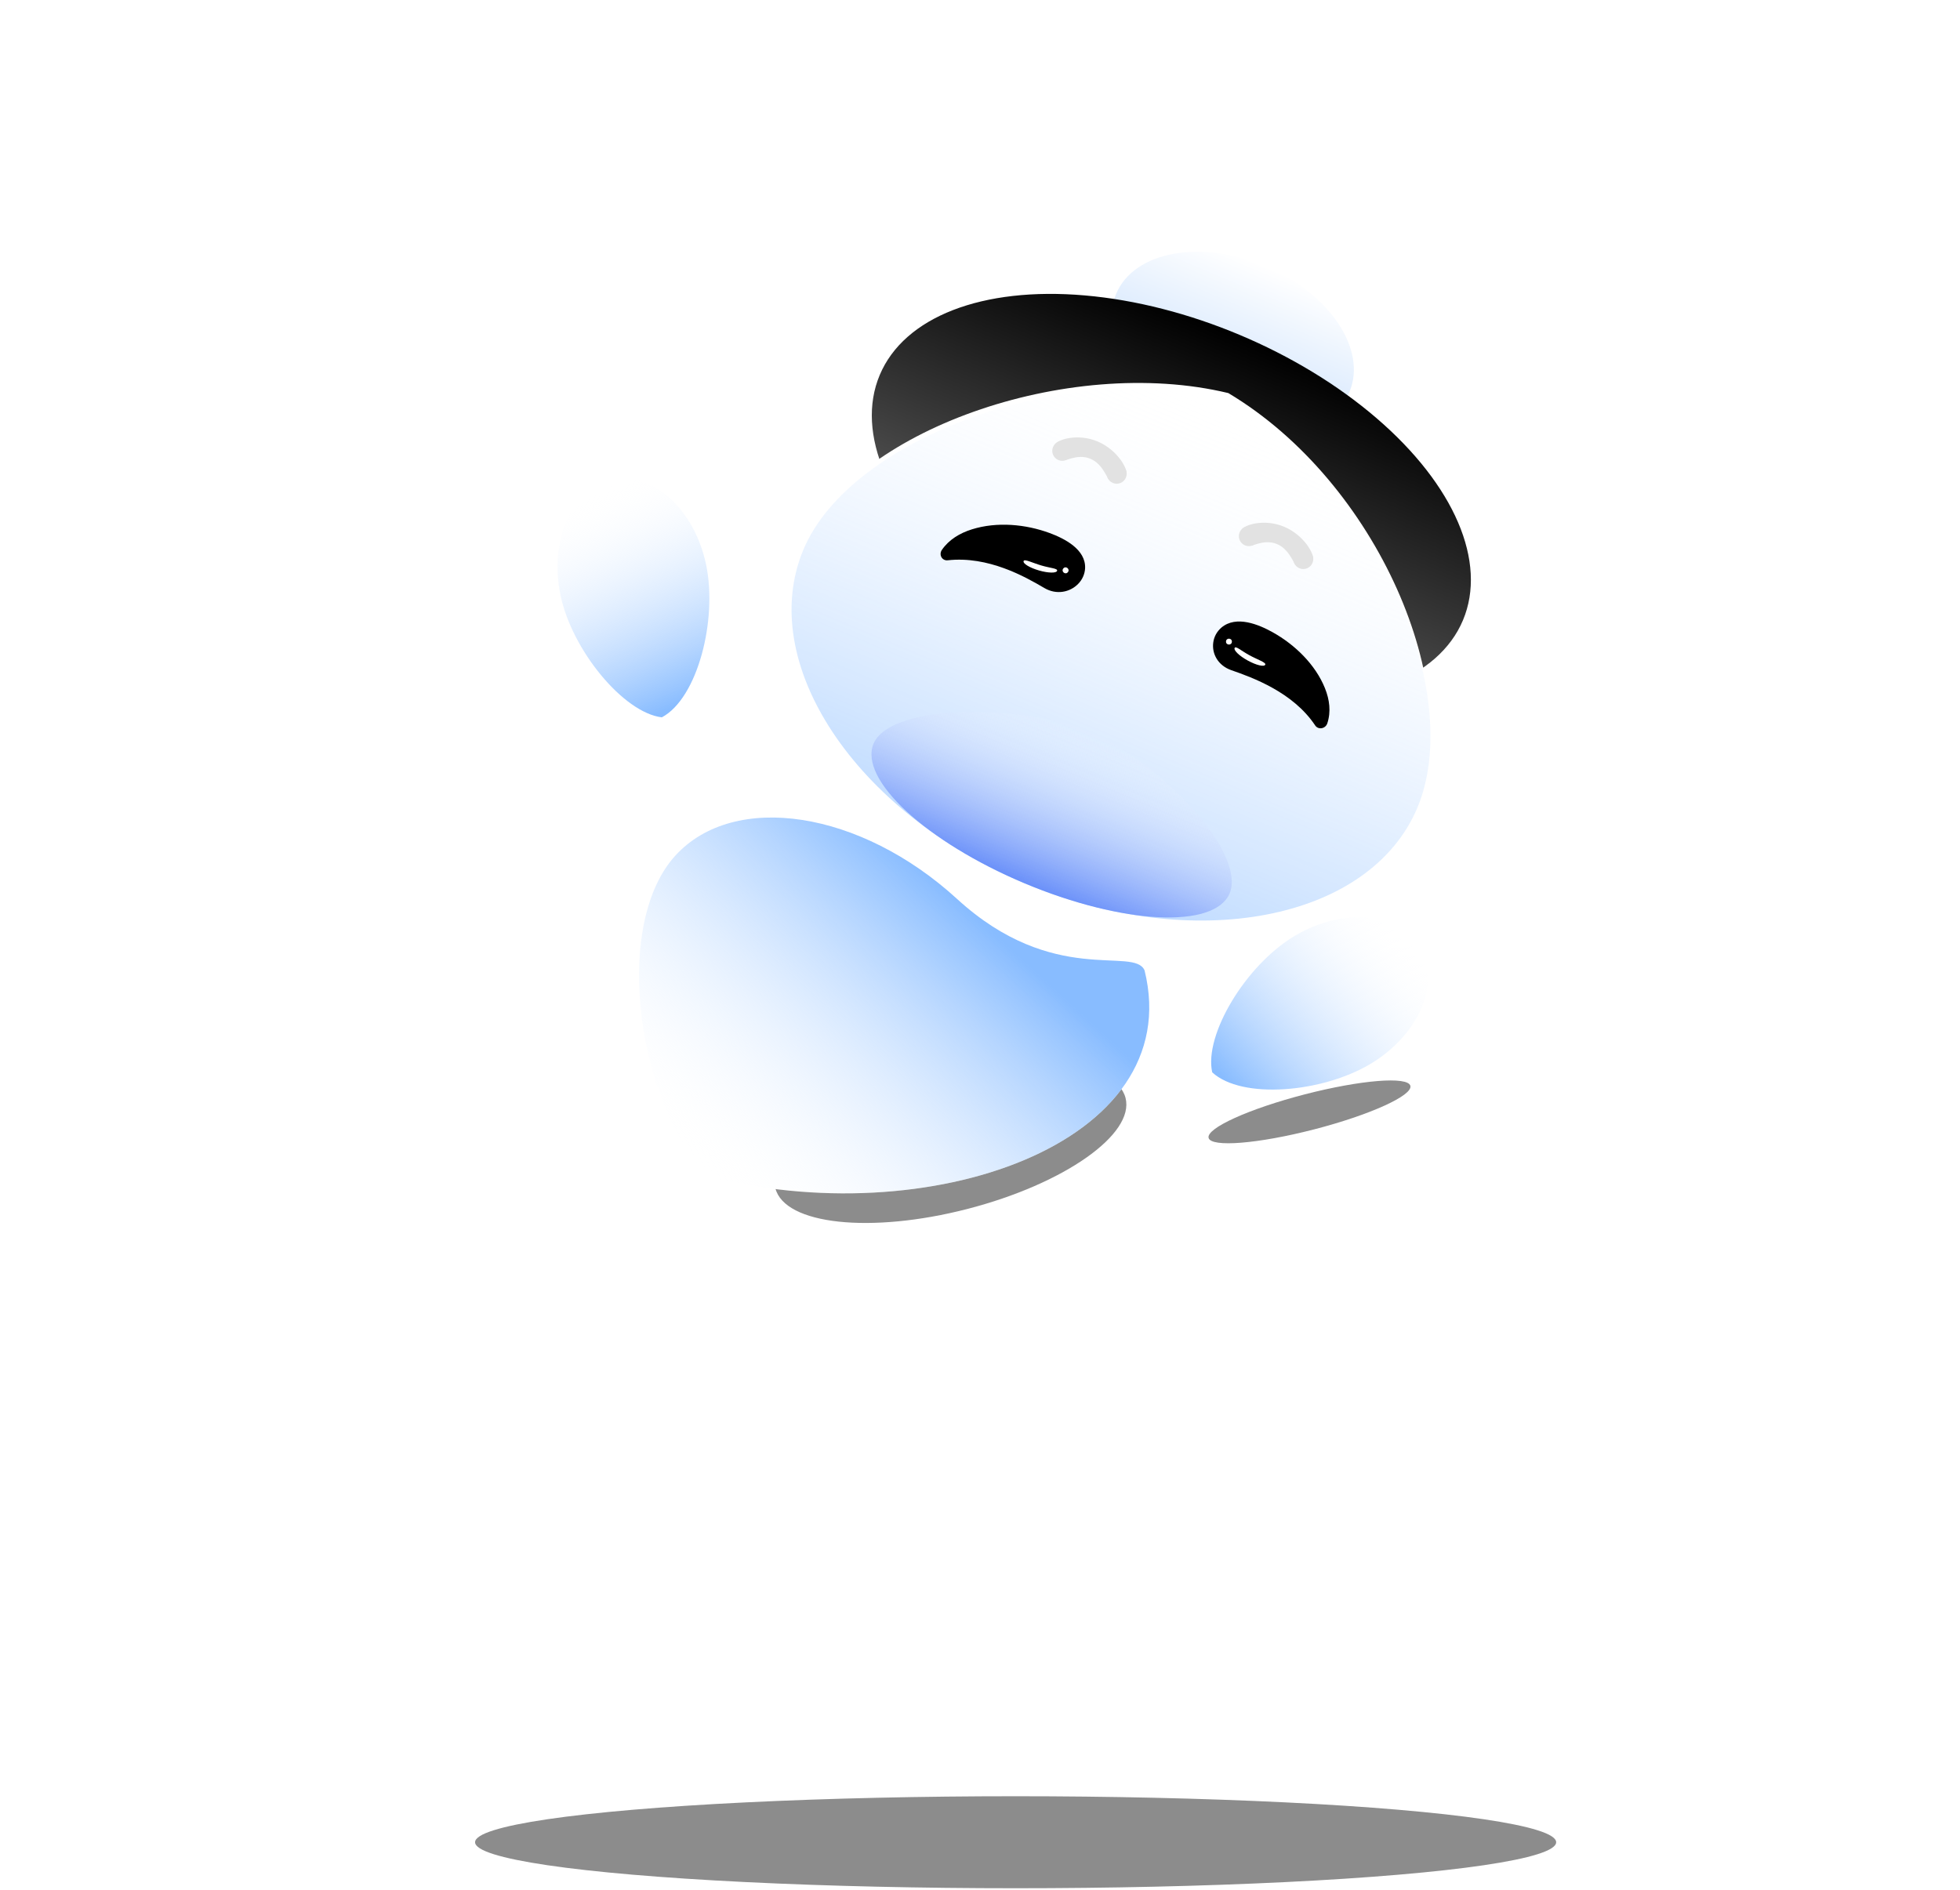 <svg width="755" height="728" viewBox="0 0 755 728" fill="none" xmlns="http://www.w3.org/2000/svg">
<g filter="url(#filter0_d_2073_523)">
<path d="M603.684 349.224C607.207 357.392 605.828 366.854 600.027 373.559L401.396 604.572C396.76 609.955 389.881 612.917 382.76 612.572C375.639 612.226 369.083 608.65 364.948 602.831L310.519 526.499L240.065 545.78C230.883 548.329 221.059 544.933 215.342 537.274C209.625 529.615 209.268 519.242 214.324 511.134L246.341 459.783C247.873 457.326 250.25 455.567 253.057 454.758L426.012 406.663C431.988 405.014 435.58 398.979 434.192 392.996C432.805 387.013 427 383.052 420.947 384.141L226.806 417.236L189.496 356.269C185.015 348.954 184.898 339.839 189.233 332.476C193.568 325.113 201.589 320.731 210.114 321.013L583.336 335.343C592.245 335.694 600.123 341.118 603.684 349.224Z" fill="white"/>
</g>
<ellipse cx="40.146" cy="6.982" rx="40.146" ry="6.982" transform="matrix(-0.968 0.25 0.25 0.968 541.535 411.549)" fill="black" fill-opacity="0.45"/>
<ellipse cx="474.888" cy="132.071" rx="48.744" ry="32.068" transform="rotate(22.808 474.888 132.071)" fill="url(#paint0_linear_2073_523)"/>
<ellipse cx="451.209" cy="191.703" rx="121.859" ry="67.985" transform="rotate(22.808 451.209 191.703)" fill="url(#paint1_linear_2073_523)"/>
<g filter="url(#filter1_d_2073_523)">
<g filter="url(#filter2_d_2073_523)">
<path d="M545.983 307.152C527.676 350.688 459.895 363.719 394.591 336.257C329.287 308.796 291.189 251.241 309.496 207.705C327.804 164.169 411.237 134.527 473.154 149.432C530.994 183.96 564.291 263.615 545.983 307.152Z" fill="white"/>
</g>
<path d="M545.983 307.152C527.676 350.688 459.895 363.719 394.591 336.257C329.287 308.796 291.189 251.241 309.496 207.705C327.804 164.169 411.237 134.527 473.154 149.432C530.994 183.96 564.291 263.615 545.983 307.152Z" fill="url(#paint2_linear_2073_523)"/>
<path d="M473.666 340.156C467.873 353.933 432.471 352.19 394.595 336.262C356.718 320.335 330.71 296.254 336.503 282.477C342.297 268.699 384.593 266.002 419.456 277.14C453.965 294.881 479.46 326.379 473.666 340.156Z" fill="url(#paint3_linear_2073_523)"/>
</g>
<ellipse cx="409.179" cy="173.693" rx="3.845" ry="3.845" transform="rotate(22.808 409.179 173.693)" fill="#E2E2E2"/>
<ellipse cx="414.603" cy="172.307" rx="3.076" ry="2.614" transform="rotate(22.808 414.603 172.307)" fill="#E2E2E2"/>
<ellipse cx="426.962" cy="177.823" rx="3.076" ry="2.614" transform="rotate(22.808 426.962 177.823)" fill="#E2E2E2"/>
<path d="M433.842 182.892C433.019 184.849 429.419 176.027 421.668 172.767C413.917 169.508 405.518 173.284 406.341 171.327C407.164 169.37 415.049 166.815 422.8 170.074C430.551 173.333 434.665 180.935 433.842 182.892Z" fill="#E2E2E2"/>
<path d="M427.471 184.54C426.866 185.979 425.416 179.005 420.063 176.754C414.709 174.502 409.548 178.363 410.154 176.924C410.759 175.485 416.974 169.115 422.328 171.367C427.682 173.618 428.076 183.101 427.471 184.54Z" fill="#E2E2E2"/>
<ellipse cx="430.163" cy="182.517" rx="3.845" ry="3.845" transform="rotate(22.808 430.163 182.517)" fill="#E2E2E2"/>
<ellipse cx="481.061" cy="206.558" rx="3.845" ry="3.845" transform="rotate(22.808 481.061 206.558)" fill="#E2E2E2"/>
<ellipse cx="486.486" cy="205.172" rx="3.076" ry="2.614" transform="rotate(22.808 486.486 205.172)" fill="#E2E2E2"/>
<ellipse cx="498.845" cy="210.688" rx="3.076" ry="2.614" transform="rotate(22.808 498.845 210.688)" fill="#E2E2E2"/>
<path d="M505.725 215.757C504.902 217.714 501.301 208.892 493.551 205.633C485.8 202.373 477.4 206.15 478.224 204.192C479.047 202.235 486.932 199.68 494.683 202.939C502.434 206.199 506.548 213.8 505.725 215.757Z" fill="#E2E2E2"/>
<path d="M499.354 217.405C498.749 218.844 497.299 211.87 491.945 209.619C486.592 207.367 481.431 211.228 482.036 209.789C482.641 208.351 488.857 201.981 494.211 204.232C499.564 206.483 499.959 215.966 499.354 217.405Z" fill="#E2E2E2"/>
<ellipse cx="502.03" cy="215.382" rx="3.845" ry="3.845" transform="rotate(22.808 502.03 215.382)" fill="#E2E2E2"/>
<g filter="url(#filter3_d_2073_523)">
<path d="M374.356 201.937C369.723 203.388 365.514 205.904 362.804 209.868C362.522 210.281 362.357 210.76 362.328 211.251C362.299 211.742 362.408 212.224 362.642 212.641C362.876 213.058 363.225 213.393 363.649 213.608C364.073 213.823 364.554 213.908 365.037 213.855C380.684 212.109 394.852 220.173 402.301 224.54C406.977 227.28 412.157 226.153 415.273 222.978C416.887 221.364 417.857 219.211 417.981 216.969C418.345 209.63 409.966 205.438 404.324 203.353C395.152 199.966 384.08 198.888 374.357 201.935L374.356 201.937Z" fill="black"/>
</g>
<path d="M407.196 219.914C406.887 220.865 403.747 220.795 400.183 219.759C396.619 218.722 393.98 217.111 394.288 216.16C394.597 215.209 397.661 216.842 401.225 217.878C404.789 218.915 407.505 218.963 407.196 219.914Z" fill="white"/>
<ellipse cx="410.469" cy="219.718" rx="1.133" ry="1.133" transform="rotate(40.802 410.469 219.718)" fill="white"/>
<g filter="url(#filter4_d_2073_523)">
<path d="M510.379 263.14C512.142 267.507 512.769 272.215 511.272 276.697C511.116 277.164 510.832 277.584 510.452 277.909C510.072 278.234 509.612 278.451 509.125 278.534C508.638 278.617 508.145 278.563 507.701 278.378C507.258 278.193 506.883 277.886 506.621 277.49C498.113 264.692 482.584 259.068 474.316 256.189C469.127 254.382 466.757 249.805 467.356 245.508C467.643 243.3 468.774 241.243 470.515 239.762C476.238 234.951 484.954 238.634 490.224 241.57C498.789 246.345 506.687 253.971 510.381 263.138L510.379 263.14Z" fill="black"/>
</g>
<path d="M475.584 249.635C475.13 250.527 477.402 252.696 480.657 254.48C483.912 256.264 486.918 256.988 487.371 256.097C487.825 255.205 484.503 254.197 481.248 252.413C477.993 250.629 476.037 248.744 475.584 249.635Z" fill="white"/>
<ellipse cx="1.133" cy="1.133" rx="1.133" ry="1.133" transform="matrix(-0.997 -0.072 -0.072 0.997 474.609 246.135)" fill="white"/>
<g filter="url(#filter5_d_2073_523)">
<path d="M272.004 213.612C267.575 192.277 251.425 177.588 235.932 180.804C220.439 184.021 211.471 203.924 215.9 225.259C220.329 246.594 240.231 270.578 254.939 272.36C268.644 265.082 276.433 234.947 272.004 213.612Z" fill="white"/>
<path d="M272.004 213.612C267.575 192.277 251.425 177.588 235.932 180.804C220.439 184.021 211.471 203.924 215.9 225.259C220.329 246.594 240.231 270.578 254.939 272.36C268.644 265.082 276.433 234.947 272.004 213.612Z" fill="url(#paint4_linear_2073_523)"/>
</g>
<g filter="url(#filter6_d_2073_523)">
<path d="M528.033 405.792C546.704 394.558 555.227 374.459 547.069 360.901C538.911 347.344 517.162 345.46 498.491 356.694C479.82 367.929 463.766 394.641 466.947 409.111C478.347 419.639 509.362 417.026 528.033 405.792Z" fill="white"/>
<path d="M528.033 405.792C546.704 394.558 555.227 374.459 547.069 360.901C538.911 347.344 517.162 345.46 498.491 356.694C479.82 367.929 463.766 394.641 466.947 409.111C478.347 419.639 509.362 417.026 528.033 405.792Z" fill="url(#paint5_linear_2073_523)"/>
</g>
<ellipse cx="69.668" cy="26.199" rx="69.668" ry="26.199" transform="matrix(-0.968 0.25 0.25 0.968 427.008 397.604)" fill="black" fill-opacity="0.45"/>
<g filter="url(#filter7_d_2073_523)">
<path d="M440.895 369.853C436.845 360.386 405.894 376.379 368.675 342.325C331.457 308.27 282.881 300.777 260.177 325.589C237.474 350.401 243.161 413.195 271.249 448.801C357.264 471.542 457.405 436.676 440.895 369.853Z" fill="white"/>
<path d="M440.895 369.853C436.845 360.386 405.894 376.379 368.675 342.325C331.457 308.27 282.881 300.777 260.177 325.589C237.474 350.401 243.161 413.195 271.249 448.801C357.264 471.542 457.405 436.676 440.895 369.853Z" fill="url(#paint6_linear_2073_523)"/>
</g>
<g filter="url(#filter8_d_2073_523)">
<line x1="54.809" y1="533.464" x2="190.418" y2="493.604" stroke="white" stroke-width="3" stroke-linecap="round"/>
</g>
<g filter="url(#filter9_d_2073_523)">
<line x1="1.5" y1="-1.5" x2="122.941" y2="-1.5" transform="matrix(0.961 -0.278 0.117 0.993 5 589.166)" stroke="white" stroke-width="3" stroke-linecap="round"/>
</g>
<path d="M633.004 192.357C633.142 191.536 633.669 191.109 634.585 191.078L635.439 191.063C635.534 191.053 635.613 191.053 635.677 191.063C635.754 191.076 635.825 191.088 635.889 191.099C636.672 191.23 637.059 191.758 637.049 192.68C637.027 193.125 636.999 193.688 636.964 194.369C636.929 195.05 636.902 195.798 636.884 196.613C636.879 197.431 636.88 198.289 636.888 199.188C636.908 200.09 636.95 200.981 637.013 201.863C637.078 202.732 637.176 203.567 637.305 204.368C637.435 205.169 637.612 205.885 637.836 206.517C638.06 207.149 638.329 207.669 638.643 208.078C638.972 208.477 639.361 208.714 639.811 208.789C640.132 208.843 640.469 208.801 640.822 208.662C641.189 208.526 641.558 208.33 641.931 208.076C642.306 207.809 642.674 207.501 643.037 207.152C643.399 206.804 643.736 206.445 644.049 206.075C644.362 205.705 644.646 205.35 644.901 205.01C645.172 204.659 645.388 204.352 645.551 204.089C645.669 203.858 645.745 203.64 645.78 203.434C645.797 203.332 645.808 203.228 645.812 203.123C645.817 203.018 645.816 202.906 645.81 202.786C645.699 201.949 645.647 201.121 645.652 200.303C645.657 199.486 645.737 198.615 645.893 197.69C645.983 197.151 646.118 196.625 646.296 196.114C646.474 195.603 646.709 195.147 647.001 194.747C647.155 194.535 647.362 194.365 647.621 194.237C647.88 194.109 648.153 194.016 648.44 193.959C648.74 193.904 649.041 193.881 649.343 193.892C649.659 193.893 649.946 193.915 650.203 193.958C650.486 194.005 650.733 194.106 650.944 194.26C651.158 194.402 651.334 194.616 651.47 194.903C651.748 195.452 651.904 196.052 651.94 196.705C651.989 197.36 651.959 198.009 651.851 198.651C651.735 199.344 651.551 200.046 651.299 200.757C651.05 201.454 650.775 202.147 650.475 202.836C650.355 203.001 650.277 203.192 650.24 203.411C650.223 203.513 650.217 203.625 650.223 203.745C650.243 203.867 650.266 204.003 650.294 204.153C650.423 204.795 650.59 205.457 650.792 206.137C651.01 206.808 651.282 207.428 651.609 207.998C651.936 208.567 652.329 209.056 652.789 209.463C653.248 209.87 653.806 210.129 654.46 210.239C655.038 210.336 655.599 210.179 656.144 209.769C656.688 209.359 657.177 208.807 657.61 208.114C658.056 207.423 658.436 206.655 658.749 205.81C659.065 204.952 659.29 204.125 659.423 203.329C659.566 202.481 659.674 201.641 659.747 200.808C659.821 199.976 659.865 199.204 659.879 198.493C659.864 198.425 659.862 198.359 659.872 198.294C659.883 198.23 659.894 198.166 659.905 198.102C660.028 197.37 660.503 196.935 661.332 196.797L662.247 196.653C662.504 196.617 662.735 196.616 662.941 196.651C663.621 196.765 663.961 197.258 663.96 198.129C663.968 198.949 663.943 199.763 663.886 200.573C663.843 201.384 663.754 202.187 663.62 202.984C663.336 204.679 662.869 206.238 662.221 207.66C661.573 209.083 660.796 210.293 659.889 211.289C658.997 212.275 658.01 213.007 656.926 213.485C655.842 213.963 654.716 214.104 653.547 213.908C652.405 213.716 651.312 213.183 650.271 212.308C649.232 211.421 648.369 210.147 647.684 208.487C647.561 208.123 647.383 207.922 647.152 207.883C646.934 207.846 646.707 207.98 646.471 208.284C645.888 209.004 645.269 209.66 644.616 210.25C643.964 210.827 643.296 211.309 642.61 211.695C641.925 212.082 641.232 212.355 640.532 212.515C639.832 212.675 639.148 212.698 638.48 212.586C637.401 212.405 636.501 211.95 635.778 211.222C635.066 210.508 634.49 209.613 634.051 208.535C633.624 207.46 633.311 206.259 633.111 204.931C632.914 203.591 632.788 202.217 632.734 200.808C632.695 199.389 632.701 197.977 632.752 196.573C632.816 195.171 632.883 193.862 632.956 192.646L633.004 192.357ZM669.842 209.098C669.553 210.819 669.593 212.192 669.962 213.218C670.332 214.244 671.017 214.841 672.019 215.009C672.648 215.115 673.257 215.025 673.846 214.741C674.448 214.46 674.997 214.017 675.495 213.414C675.992 212.811 676.42 212.071 676.778 211.194C677.152 210.306 677.429 209.322 677.61 208.244C677.72 207.589 677.79 207.02 677.818 206.536C677.849 206.039 677.863 205.599 677.861 205.216C677.875 204.822 677.88 204.473 677.879 204.169C677.877 203.865 677.899 203.579 677.944 203.309C678.013 202.898 678.236 202.632 678.613 202.51C678.992 202.376 679.56 202.372 680.318 202.499C681.281 202.661 681.989 203.005 682.442 203.53C682.908 204.057 683.071 204.738 682.931 205.572C682.549 207.845 681.982 209.849 681.228 211.584C680.488 213.322 679.593 214.756 678.545 215.887C677.512 217.007 676.348 217.809 675.052 218.291C673.756 218.773 672.377 218.891 670.913 218.646C669.873 218.471 668.946 218.091 668.134 217.506C667.331 216.935 666.674 216.211 666.161 215.333C665.664 214.444 665.325 213.436 665.144 212.31C664.966 211.171 664.984 209.959 665.2 208.675C665.282 208.187 665.382 207.669 665.5 207.122C665.619 206.574 665.756 205.989 665.913 205.369C666.072 204.735 666.253 204.053 666.455 203.321C666.67 202.591 666.902 201.798 667.152 200.942C667.253 200.577 667.476 200.31 667.82 200.144C668.18 199.967 668.604 199.919 669.092 200.001C669.529 200.074 669.932 200.188 670.302 200.343C670.672 200.497 670.979 200.674 671.223 200.874C671.48 201.075 671.668 201.291 671.787 201.523C671.92 201.756 671.967 201.989 671.928 202.22C671.889 202.451 671.776 202.808 671.589 203.292C671.418 203.765 671.22 204.312 670.997 204.935C670.788 205.547 670.57 206.217 670.342 206.944C670.13 207.661 669.963 208.379 669.842 209.098ZM689.37 199.187C688.998 199.124 688.653 199.014 688.336 198.855C688.035 198.686 687.778 198.484 687.567 198.25C687.37 198.006 687.224 197.737 687.128 197.444C687.032 197.151 687.011 196.843 687.065 196.522C687.155 195.983 687.44 195.582 687.92 195.319C688.413 195.059 689.019 194.989 689.738 195.11C690.072 195.166 690.382 195.284 690.668 195.464C690.957 195.631 691.2 195.837 691.397 196.081C691.606 196.328 691.758 196.604 691.852 196.91C691.948 197.204 691.971 197.498 691.921 197.793C691.828 198.345 691.55 198.748 691.085 199C690.635 199.241 690.063 199.303 689.37 199.187ZM685.745 204.619C685.82 204.169 686.074 203.836 686.507 203.618C686.955 203.389 687.499 203.329 688.142 203.437C689.297 203.631 689.847 204.132 689.79 204.941C689.749 205.502 689.696 206.134 689.631 206.836C689.578 207.54 689.512 208.288 689.432 209.08C689.367 209.861 689.283 210.672 689.182 211.513C689.095 212.344 689.003 213.167 688.906 213.982C688.811 214.785 688.714 215.561 688.614 216.31C688.515 217.059 688.413 217.742 688.31 218.358C688.202 219 687.89 219.443 687.374 219.686C686.871 219.932 686.182 219.981 685.309 219.835C684.911 219.768 684.613 219.619 684.414 219.387C684.226 219.171 684.162 218.883 684.222 218.523C684.52 216.751 684.753 215.087 684.922 213.531C685.106 211.965 685.247 210.569 685.347 209.345C685.46 208.123 685.538 207.106 685.582 206.295C685.641 205.473 685.695 204.914 685.745 204.619ZM697.922 200.623C697.55 200.56 697.205 200.45 696.889 200.291C696.587 200.121 696.33 199.92 696.119 199.686C695.922 199.442 695.776 199.173 695.68 198.88C695.584 198.586 695.563 198.279 695.617 197.958C695.707 197.419 695.992 197.018 696.472 196.755C696.965 196.495 697.571 196.425 698.29 196.545C698.624 196.602 698.934 196.72 699.221 196.9C699.509 197.067 699.752 197.273 699.949 197.517C700.158 197.764 700.31 198.04 700.404 198.346C700.5 198.639 700.523 198.934 700.473 199.229C700.381 199.781 700.102 200.183 699.637 200.435C699.187 200.677 698.616 200.739 697.922 200.623ZM694.297 206.055C694.372 205.605 694.626 205.272 695.059 205.054C695.507 204.825 696.052 204.765 696.694 204.873C697.849 205.067 698.399 205.568 698.342 206.377C698.301 206.938 698.248 207.57 698.183 208.272C698.131 208.976 698.064 209.724 697.984 210.516C697.919 211.297 697.836 212.108 697.734 212.949C697.647 213.78 697.555 214.603 697.458 215.418C697.363 216.221 697.266 216.997 697.166 217.746C697.067 218.495 696.966 219.178 696.862 219.794C696.754 220.436 696.442 220.879 695.926 221.122C695.423 221.368 694.735 221.417 693.861 221.271C693.463 221.204 693.165 221.055 692.966 220.823C692.778 220.607 692.714 220.319 692.774 219.959C693.072 218.187 693.305 216.523 693.474 214.967C693.658 213.4 693.8 212.005 693.9 210.781C694.012 209.558 694.091 208.542 694.134 207.731C694.193 206.909 694.247 206.35 694.297 206.055ZM703.707 199.079C703.686 198.891 703.668 198.722 703.653 198.575C703.651 198.429 703.662 198.286 703.686 198.145C703.746 197.785 703.906 197.502 704.165 197.294C704.437 197.089 704.798 197.024 705.247 197.1C707.238 197.434 708.249 198.092 708.282 199.075C708.311 200.321 708.319 201.57 708.307 202.822C708.295 204.074 708.254 205.341 708.184 206.624C708.128 207.895 708.031 209.186 707.89 210.496C707.764 211.795 707.588 213.118 707.362 214.467C707.319 214.724 707.264 214.972 707.197 215.212C707.133 215.438 707.046 215.642 706.936 215.821C706.829 215.988 706.695 216.117 706.534 216.209C706.387 216.303 706.197 216.331 705.966 216.292L704.387 215.789C704.059 215.695 703.838 215.559 703.723 215.381C703.622 215.192 703.584 214.948 703.608 214.649C703.9 212.281 704.056 209.779 704.076 207.142C704.096 204.505 703.973 201.817 703.707 199.079ZM703.694 223.456C703.321 223.394 702.978 223.277 702.663 223.105C702.36 222.948 702.103 222.747 701.894 222.5C701.695 222.269 701.547 222.007 701.451 221.713C701.355 221.42 701.334 221.113 701.388 220.792C701.479 220.252 701.764 219.851 702.244 219.589C702.737 219.328 703.342 219.258 704.061 219.379C704.395 219.435 704.706 219.553 704.992 219.733C705.281 219.9 705.524 220.106 705.72 220.35C705.93 220.597 706.082 220.873 706.175 221.179C706.271 221.473 706.295 221.767 706.245 222.063C706.152 222.615 705.875 223.01 705.412 223.25C704.96 223.504 704.387 223.573 703.694 223.456Z" fill="white"/>
<g filter="url(#filter10_d_2073_523)">
<path d="M640.069 250.207C644.467 249.446 648.99 249.918 653.136 251.57C656.66 252.684 660.257 253.551 663.902 254.165C698.85 260.033 730.265 241.548 734.85 214.242C739.434 186.936 715.775 159.208 680.83 153.341C645.879 147.472 614.467 165.958 609.883 193.261C607.516 207.358 612.58 221.931 623.788 233.627C624.606 234.456 625.437 235.271 626.281 236.073C626.231 236.027 626.418 236.203 626.16 235.983L626.64 236.39L627.077 236.841C631.555 241.462 633.149 246.911 632.568 252.462C635.567 251.4 638.429 250.479 640.069 250.207ZM599.92 191.651C605.556 158.083 642.552 136.311 682.561 143.029C722.565 149.745 750.428 182.404 744.793 215.969C739.157 249.54 702.155 271.311 662.151 264.594C657.807 263.865 653.615 262.83 649.584 261.524L649.56 261.515C640.167 257.539 634.199 267.724 610.954 269.623C606.179 270.015 605.821 268.767 609.954 265.634C617.431 259.981 625.389 250.055 619.815 244.304C619.638 244.158 617.471 242.053 616.652 241.212C603.574 227.569 596.884 209.731 599.921 191.646" fill="white"/>
</g>
<g filter="url(#filter11_d_2073_523)">
<path d="M87.957 214.275C85.675 215.831 84.093 218.22 83.552 220.929C81.115 219.78 78.329 219.613 75.772 220.463C73.215 221.313 71.084 223.114 69.82 225.493C68.555 227.873 68.255 230.647 68.982 233.242C69.709 235.836 71.406 238.051 73.722 239.428C71.782 241.386 70.668 244.013 70.61 246.769C70.601 248.816 71.191 250.821 72.308 252.536C73.424 254.252 75.019 255.603 76.894 256.423C78.77 257.244 80.844 257.497 82.862 257.152C84.88 256.808 86.752 255.88 88.249 254.484C89.222 256.399 90.756 257.973 92.646 258.994C93.184 259.267 93.742 259.5 94.314 259.69C96.656 260.476 99.201 260.405 101.495 259.488C103.789 258.572 105.682 256.87 106.837 254.686C107.106 254.25 107.346 253.797 107.557 253.33C108.463 250.705 108.303 247.83 107.112 245.322C109.833 244.873 112.273 243.382 113.913 241.164C114.182 240.728 114.423 240.275 114.634 239.808C115.53 238.115 115.945 236.209 115.833 234.297C115.721 232.385 115.086 230.541 113.998 228.965C112.91 227.389 111.41 226.142 109.662 225.359C107.914 224.577 105.984 224.29 104.084 224.529C104.418 222.504 104.149 220.425 103.311 218.552C102.473 216.679 101.102 215.094 99.37 213.994C97.637 212.893 95.619 212.327 93.567 212.365C91.516 212.403 89.52 213.044 87.83 214.207L87.957 214.275ZM73.329 231.883C72.926 230.454 73.089 228.925 73.786 227.614C74.482 226.304 75.658 225.312 77.068 224.847C78.175 224.509 79.359 224.509 80.467 224.846C81.575 225.183 82.558 225.843 83.29 226.74L84.247 227.956L84.733 230.007C83.979 230.708 83.343 231.526 82.848 232.43C82.225 233.605 81.853 234.897 81.756 236.224L78.392 235.958C77.235 235.871 76.132 235.434 75.228 234.707C74.324 233.979 73.662 232.994 73.329 231.883ZM80.956 252.51C79.663 252.43 78.437 251.912 77.479 251.04C76.522 250.169 75.89 248.996 75.689 247.717C75.488 246.438 75.729 245.129 76.373 244.006C77.017 242.882 78.025 242.012 79.231 241.54L80.694 240.985L82.783 241.145C83.639 242.961 85.054 244.455 86.821 245.41C87.126 245.602 87.444 245.771 87.774 245.916L87.155 247.082L86.379 248.952C85.945 250.027 85.194 250.944 84.224 251.58C83.255 252.216 82.115 252.541 80.956 252.51ZM101.271 245.37C102.266 246.226 102.937 247.4 103.168 248.692C103.4 249.985 103.18 251.318 102.544 252.466C101.908 253.615 100.895 254.51 99.677 255C98.458 255.489 97.108 255.544 95.854 255.155C95.547 255.018 95.249 254.86 94.964 254.682C94.107 254.217 93.386 253.535 92.874 252.705C92.362 251.875 92.075 250.926 92.043 249.951L91.855 248.465L92.668 246.424C95.004 246.107 97.142 244.941 98.674 243.148L101.271 245.37ZM95.563 239.185C95.117 240.023 94.433 240.711 93.597 241.16C92.761 241.61 91.811 241.801 90.866 241.711C89.921 241.62 89.024 241.251 88.289 240.651C87.554 240.05 87.013 239.245 86.736 238.338C86.458 237.43 86.455 236.461 86.729 235.552C87.002 234.643 87.539 233.835 88.271 233.231C89.003 232.627 89.898 232.254 90.842 232.158C91.787 232.063 92.738 232.25 93.576 232.695C94.701 233.292 95.541 234.312 95.914 235.529C96.286 236.746 96.16 238.061 95.563 239.185ZM108.939 230.478C110.116 231.383 110.89 232.715 111.094 234.186C111.299 235.657 110.918 237.149 110.032 238.341C109.346 239.286 108.387 239.999 107.284 240.384C106.181 240.77 104.986 240.809 103.86 240.496L102.431 240.117L100.718 238.637C101.12 236.343 100.675 233.982 99.466 231.993L100.664 231.271L100.766 231.081L102.335 230.121C103.337 229.488 104.511 229.182 105.694 229.246C106.877 229.31 108.011 229.741 108.939 230.478ZM98.409 219.611C99.03 220.476 99.398 221.496 99.472 222.557C99.546 223.619 99.324 224.68 98.829 225.622L98.559 226.131L97.626 227.375L95.913 228.502C93.851 227.41 91.462 227.107 89.193 227.649L88.893 226.321L88.373 224.333C88.062 223.051 88.206 221.701 88.78 220.513C89.355 219.326 90.324 218.375 91.523 217.824C92.721 217.272 94.074 217.155 95.35 217.491C96.625 217.828 97.744 218.597 98.515 219.668L98.409 219.611Z" fill="white"/>
</g>
<g filter="url(#filter12_d_2073_523)">
<path d="M107.08 337.245C108.686 338.147 110.581 338.383 112.359 337.904C112.395 339.7 113.121 341.413 114.386 342.688C115.651 343.964 117.358 344.703 119.154 344.753C120.949 344.803 122.695 344.16 124.029 342.957C125.364 341.755 126.184 340.085 126.32 338.293C128.063 338.872 129.963 338.759 131.626 337.977C132.851 337.376 133.873 336.43 134.567 335.255C135.261 334.079 135.595 332.727 135.53 331.364C135.464 330.001 135 328.687 134.197 327.584C133.393 326.481 132.284 325.637 131.007 325.157C131.863 324.009 132.348 322.626 132.398 321.195C132.402 320.793 132.375 320.391 132.319 319.993C132.095 318.361 131.298 316.862 130.071 315.764C128.844 314.666 127.267 314.039 125.621 313.996C125.281 313.965 124.939 313.956 124.597 313.968C122.761 314.205 121.092 315.152 119.947 316.607C118.872 315.115 117.259 314.099 115.449 313.777C115.108 313.746 114.767 313.736 114.425 313.748C113.149 313.714 111.887 314.031 110.779 314.664C109.67 315.298 108.757 316.223 108.138 317.34C107.519 318.457 107.219 319.722 107.269 320.998C107.32 322.274 107.72 323.511 108.426 324.576C107.118 324.976 105.956 325.752 105.086 326.808C104.215 327.864 103.675 329.152 103.531 330.512C103.387 331.873 103.647 333.246 104.278 334.46C104.908 335.674 105.882 336.676 107.078 337.341L107.08 337.245ZM121.93 340.764C121.196 341.428 120.235 341.783 119.245 341.756C118.256 341.728 117.316 341.32 116.621 340.616C116.09 340.054 115.739 339.348 115.613 338.586C115.486 337.824 115.588 337.042 115.908 336.339L116.35 335.407L117.431 334.509C118.073 334.752 118.75 334.889 119.436 334.917C120.323 334.941 121.205 334.78 122.026 334.445L122.864 336.533C123.154 337.25 123.221 338.038 123.054 338.793C122.887 339.549 122.495 340.236 121.93 340.764ZM131.989 330.098C132.324 330.893 132.378 331.779 132.141 332.609C131.905 333.439 131.392 334.164 130.687 334.663C129.983 335.162 129.13 335.406 128.268 335.354C127.406 335.302 126.588 334.958 125.949 334.378L125.184 333.669L124.66 332.374C125.491 331.324 125.965 330.037 126.011 328.699C126.036 328.46 126.042 328.219 126.031 327.979L126.911 328.004L128.257 327.913C129.028 327.853 129.798 328.031 130.465 328.421C131.132 328.812 131.664 329.397 131.989 330.098ZM121.706 320.081C121.923 319.232 122.425 318.485 123.128 317.963C123.831 317.442 124.692 317.179 125.567 317.218C126.442 317.257 127.276 317.597 127.929 318.18C128.583 318.762 129.015 319.552 129.155 320.416C129.164 320.64 129.158 320.865 129.136 321.088C129.112 321.738 128.918 322.37 128.575 322.922C128.231 323.474 127.748 323.926 127.176 324.234L126.344 324.787L124.884 324.906C124.003 323.605 122.673 322.673 121.149 322.29L121.706 320.081ZM119.704 325.322C120.336 325.34 120.949 325.545 121.465 325.911C121.982 326.277 122.378 326.788 122.603 327.379C122.829 327.97 122.875 328.615 122.734 329.232C122.593 329.849 122.273 330.41 121.813 330.845C121.353 331.28 120.775 331.568 120.151 331.675C119.527 331.781 118.886 331.699 118.308 331.441C117.731 331.183 117.242 330.759 116.906 330.223C116.569 329.687 116.399 329.064 116.416 328.431C116.44 327.583 116.8 326.779 117.416 326.196C118.033 325.613 118.855 325.298 119.704 325.322ZM110.54 319.913C110.733 318.942 111.298 318.086 112.116 317.528C112.934 316.97 113.938 316.755 114.912 316.931C115.68 317.061 116.39 317.422 116.947 317.967C117.504 318.512 117.881 319.213 118.028 319.978L118.225 320.944L117.849 322.406C116.36 322.845 115.082 323.81 114.252 325.122L113.466 324.62L113.322 324.616L112.284 323.963C111.609 323.552 111.079 322.942 110.766 322.216C110.454 321.491 110.375 320.686 110.54 319.913ZM107.171 329.422C107.503 328.795 108.003 328.273 108.615 327.914C109.227 327.555 109.927 327.374 110.636 327.39L111.02 327.401L112.039 327.589L113.22 328.278C113.179 329.833 113.705 331.35 114.701 332.544L113.997 333.117L112.964 334.016C112.29 334.582 111.441 334.896 110.562 334.905C109.683 334.913 108.828 334.616 108.143 334.064C107.459 333.511 106.988 332.738 106.811 331.877C106.634 331.015 106.762 330.119 107.173 329.342L107.171 329.422Z" fill="white"/>
</g>
<g filter="url(#filter13_d_2073_523)">
<path d="M290.725 93.684C289.758 95.252 289.444 97.135 289.85 98.932C288.054 98.894 286.312 99.549 284.986 100.76C283.66 101.972 282.852 103.648 282.728 105.44C282.604 107.232 283.175 109.002 284.322 110.385C285.469 111.767 287.104 112.655 288.888 112.864C288.238 114.583 288.273 116.485 288.986 118.179C289.536 119.428 290.44 120.488 291.586 121.23C292.731 121.971 294.069 122.361 295.434 122.351C296.798 122.341 298.13 121.932 299.265 121.174C300.4 120.417 301.289 119.343 301.821 118.087C302.933 118.989 304.294 119.53 305.723 119.639C306.124 119.659 306.527 119.65 306.927 119.61C308.566 119.453 310.097 118.718 311.244 117.537C312.392 116.357 313.083 114.806 313.193 113.163C313.238 112.824 313.262 112.483 313.264 112.142C313.102 110.298 312.224 108.59 310.818 107.387C312.353 106.374 313.433 104.804 313.83 103.008C313.875 102.67 313.899 102.329 313.9 101.987C313.987 100.713 313.722 99.44 313.135 98.306C312.547 97.172 311.66 96.222 310.569 95.558C309.479 94.894 308.227 94.541 306.95 94.54C305.673 94.538 304.421 94.887 303.328 95.549C302.982 94.225 302.254 93.033 301.235 92.12C300.216 91.207 298.951 90.614 297.597 90.414C296.244 90.215 294.862 90.418 293.623 90.998C292.384 91.579 291.343 92.51 290.629 93.678L290.725 93.684ZM286.6 108.377C285.966 107.617 285.651 106.641 285.719 105.654C285.787 104.667 286.234 103.744 286.966 103.078C287.548 102.572 288.269 102.25 289.035 102.154C289.801 102.059 290.579 102.193 291.268 102.541L292.181 103.021L293.034 104.139C292.765 104.77 292.6 105.441 292.544 106.125C292.484 107.01 292.608 107.898 292.909 108.732L290.789 109.484C290.061 109.745 289.27 109.779 288.522 109.581C287.775 109.383 287.104 108.963 286.6 108.377ZM296.844 118.866C296.036 119.168 295.148 119.185 294.328 118.914C293.509 118.644 292.806 118.102 292.336 117.377C291.866 116.653 291.658 115.79 291.745 114.932C291.832 114.073 292.209 113.269 292.815 112.654L293.555 111.92L294.871 111.449C295.885 112.323 297.152 112.848 298.487 112.95C298.725 112.984 298.965 113.001 299.205 112.999L299.145 113.877L299.18 115.226C299.208 115.999 298.999 116.761 298.582 117.412C298.164 118.062 297.558 118.569 296.844 118.866ZM307.275 109.002C308.113 109.253 308.84 109.785 309.332 110.509C309.824 111.233 310.052 112.105 309.977 112.977C309.901 113.849 309.528 114.669 308.919 115.298C308.31 115.927 307.503 116.327 306.634 116.43C306.409 116.431 306.185 116.415 305.963 116.384C305.315 116.334 304.691 116.114 304.154 115.748C303.616 115.382 303.184 114.882 302.9 114.297L302.382 113.443L302.323 111.98C303.659 111.152 304.644 109.862 305.09 108.354L307.275 109.002ZM302.12 106.786C302.076 107.418 301.846 108.022 301.459 108.522C301.072 109.023 300.546 109.398 299.946 109.599C299.346 109.8 298.7 109.819 298.089 109.653C297.478 109.488 296.931 109.144 296.515 108.667C296.099 108.19 295.835 107.6 295.754 106.973C295.674 106.345 295.781 105.707 296.063 105.141C296.345 104.574 296.789 104.104 297.338 103.79C297.887 103.475 298.517 103.33 299.148 103.374C299.995 103.432 300.783 103.825 301.341 104.465C301.898 105.105 302.178 105.94 302.12 106.786ZM307.9 97.853C308.862 98.084 309.695 98.685 310.219 99.525C310.743 100.365 310.916 101.377 310.701 102.343C310.539 103.105 310.149 103.8 309.582 104.334C309.015 104.868 308.298 105.216 307.528 105.332L306.555 105.489L305.11 105.052C304.732 103.547 303.82 102.23 302.543 101.347L303.077 100.582L303.087 100.439L303.782 99.428C304.22 98.771 304.852 98.266 305.59 97.984C306.328 97.701 307.135 97.656 307.9 97.853ZM298.538 94.095C299.151 94.453 299.652 94.974 299.985 95.6C300.319 96.227 300.471 96.933 300.426 97.641L300.399 98.024L300.169 99.035L299.432 100.187C297.881 100.082 296.344 100.546 295.109 101.492L294.566 100.765L293.71 99.695C293.172 98.999 292.893 98.138 292.92 97.259C292.948 96.38 293.28 95.538 293.86 94.877C294.44 94.216 295.232 93.777 296.1 93.635C296.968 93.494 297.858 93.658 298.618 94.101L298.538 94.095Z" fill="white"/>
</g>
<g filter="url(#filter14_d_2073_523)">
<path d="M674.172 423.703C671.959 425.357 670.482 427.811 670.058 430.541C667.574 429.498 664.783 429.451 662.266 430.411C659.748 431.37 657.696 433.262 656.535 435.693C655.375 438.125 655.195 440.91 656.033 443.47C656.87 446.031 658.662 448.171 661.035 449.447C659.181 451.486 658.181 454.159 658.242 456.915C658.321 458.96 658.997 460.938 660.187 462.604C661.376 464.269 663.027 465.551 664.936 466.289C666.845 467.028 668.929 467.192 670.93 466.761C672.931 466.329 674.762 465.322 676.197 463.862C677.252 465.734 678.852 467.24 680.785 468.179C681.334 468.429 681.901 468.637 682.481 468.802C684.854 469.487 687.394 469.306 689.646 468.291C691.898 467.277 693.717 465.495 694.776 463.263C695.026 462.816 695.247 462.353 695.438 461.877C696.229 459.216 695.945 456.35 694.647 453.896C697.347 453.33 699.72 451.735 701.263 449.449C701.513 449.001 701.734 448.538 701.925 448.063C702.748 446.333 703.08 444.411 702.886 442.506C702.691 440.6 701.978 438.785 700.823 437.257C699.667 435.73 698.115 434.548 696.335 433.842C694.555 433.136 692.615 432.932 690.726 433.253C690.973 431.215 690.615 429.15 689.696 427.315C688.778 425.48 687.34 423.955 685.562 422.93C683.784 421.906 681.744 421.427 679.695 421.554C677.647 421.68 675.681 422.406 674.042 423.641L674.172 423.703ZM660.317 441.925C659.853 440.516 659.95 438.981 660.589 437.641C661.229 436.302 662.36 435.261 663.749 434.735C664.841 434.35 666.023 434.298 667.145 434.587C668.267 434.876 669.277 435.493 670.047 436.359L671.056 437.531L671.63 439.56C670.906 440.293 670.306 441.138 669.851 442.061C669.279 443.263 668.963 444.57 668.923 445.899L665.551 445.779C664.391 445.741 663.27 445.353 662.335 444.665C661.401 443.977 660.697 443.022 660.317 441.925ZM668.825 462.205C667.531 462.181 666.283 461.715 665.289 460.886C664.295 460.057 663.613 458.913 663.357 457.644C663.101 456.374 663.286 455.056 663.881 453.906C664.476 452.756 665.445 451.843 666.629 451.319L668.067 450.702L670.161 450.771C671.095 452.549 672.573 453.981 674.379 454.858C674.692 455.037 675.018 455.193 675.354 455.323L674.785 456.514L674.09 458.416C673.704 459.509 672.992 460.458 672.051 461.135C671.11 461.812 669.985 462.185 668.825 462.205ZM688.814 454.196C689.846 455.008 690.566 456.152 690.853 457.433C691.14 458.714 690.978 460.056 690.392 461.231C689.806 462.406 688.833 463.343 687.637 463.885C686.44 464.427 685.094 464.54 683.824 464.205C683.511 464.082 683.207 463.937 682.915 463.771C682.038 463.343 681.289 462.693 680.741 461.886C680.194 461.079 679.867 460.143 679.793 459.17L679.54 457.694L680.264 455.619C682.585 455.202 684.671 453.945 686.124 452.088L688.814 454.196ZM682.845 448.263C682.436 449.119 681.782 449.836 680.966 450.321C680.15 450.806 679.209 451.038 678.261 450.988C677.313 450.938 676.401 450.609 675.641 450.04C674.881 449.472 674.306 448.691 673.989 447.797C673.672 446.902 673.628 445.933 673.862 445.013C674.096 444.093 674.597 443.263 675.303 442.628C676.008 441.993 676.886 441.582 677.826 441.446C678.765 441.31 679.724 441.456 680.581 441.864C681.729 442.413 682.613 443.395 683.038 444.595C683.462 445.795 683.393 447.114 682.845 448.263ZM695.833 438.987C697.048 439.841 697.879 441.138 698.146 442.599C698.414 444.059 698.097 445.567 697.265 446.796C696.619 447.77 695.692 448.523 694.606 448.956C693.521 449.388 692.329 449.478 691.191 449.215L689.747 448.898L687.972 447.492C688.275 445.184 687.728 442.844 686.434 440.909L687.601 440.136L687.694 439.941L689.22 438.915C690.194 438.24 691.353 437.884 692.538 437.896C693.723 437.909 694.875 438.29 695.833 438.987ZM684.845 428.584C685.502 429.421 685.914 430.424 686.034 431.482C686.154 432.539 685.977 433.609 685.523 434.572L685.275 435.091L684.397 436.374L682.734 437.575C680.627 436.573 678.227 436.373 675.983 437.012L675.627 435.698L675.022 433.734C674.655 432.467 674.741 431.112 675.264 429.901C675.787 428.689 676.714 427.698 677.888 427.095C679.061 426.493 680.408 426.317 681.697 426.598C682.986 426.879 684.137 427.6 684.953 428.636L684.845 428.584Z" fill="white"/>
</g>
<g filter="url(#filter15_d_2073_523)">
<path d="M556.455 498.35C555.488 499.918 555.174 501.801 555.58 503.598C553.784 503.56 552.043 504.215 550.717 505.426C549.391 506.638 548.582 508.314 548.458 510.106C548.335 511.898 548.906 513.668 550.052 515.051C551.199 516.433 552.834 517.321 554.618 517.53C553.969 519.249 554.004 521.151 554.716 522.845C555.267 524.094 556.17 525.154 557.316 525.896C558.462 526.637 559.8 527.027 561.164 527.017C562.529 527.007 563.861 526.598 564.996 525.84C566.131 525.083 567.019 524.009 567.551 522.753C568.664 523.655 570.025 524.196 571.453 524.305C571.855 524.325 572.257 524.316 572.658 524.276C574.297 524.119 575.827 523.384 576.975 522.203C578.123 521.023 578.813 519.472 578.924 517.829C578.969 517.49 578.992 517.149 578.994 516.808C578.833 514.964 577.954 513.256 576.548 512.053C578.083 511.04 579.164 509.47 579.56 507.674C579.606 507.336 579.629 506.995 579.631 506.653C579.717 505.379 579.452 504.106 578.865 502.972C578.278 501.839 577.39 500.888 576.3 500.224C575.209 499.56 573.958 499.207 572.681 499.206C571.404 499.204 570.151 499.553 569.059 500.215C568.713 498.891 567.984 497.699 566.965 496.786C565.946 495.873 564.681 495.28 563.328 495.08C561.974 494.881 560.592 495.084 559.353 495.664C558.114 496.244 557.073 497.176 556.36 498.344L556.455 498.35ZM552.33 513.043C551.697 512.283 551.381 511.307 551.449 510.32C551.517 509.333 551.964 508.41 552.696 507.744C553.279 507.238 553.999 506.916 554.766 506.82C555.532 506.725 556.309 506.859 556.999 507.207L557.912 507.687L558.764 508.805C558.496 509.436 558.33 510.107 558.275 510.791C558.214 511.676 558.339 512.564 558.64 513.398L556.519 514.15C555.791 514.411 555.001 514.445 554.253 514.247C553.505 514.049 552.835 513.629 552.33 513.043ZM562.575 523.532C561.766 523.834 560.879 523.851 560.059 523.58C559.239 523.31 558.536 522.768 558.067 522.043C557.597 521.319 557.388 520.456 557.475 519.598C557.562 518.739 557.94 517.936 558.545 517.32L559.286 516.586L560.601 516.115C561.616 516.989 562.883 517.514 564.218 517.616C564.455 517.65 564.696 517.667 564.936 517.665L564.875 518.543L564.91 519.892C564.938 520.665 564.73 521.427 564.312 522.078C563.895 522.728 563.288 523.235 562.575 523.532ZM573.005 513.668C573.844 513.919 574.57 514.451 575.062 515.175C575.555 515.899 575.782 516.771 575.707 517.643C575.632 518.515 575.258 519.335 574.649 519.964C574.04 520.593 573.233 520.993 572.364 521.096C572.14 521.097 571.916 521.081 571.694 521.05C571.045 521 570.422 520.78 569.884 520.414C569.347 520.048 568.915 519.548 568.631 518.963L568.112 518.109L568.053 516.646C569.39 515.818 570.375 514.528 570.821 513.02L573.005 513.668ZM567.85 511.452C567.807 512.084 567.577 512.688 567.19 513.188C566.803 513.689 566.276 514.064 565.676 514.265C565.076 514.466 564.43 514.485 563.82 514.319C563.209 514.154 562.661 513.81 562.246 513.333C561.83 512.856 561.565 512.266 561.485 511.639C561.404 511.011 561.512 510.373 561.794 509.807C562.076 509.24 562.519 508.77 563.068 508.456C563.617 508.141 564.247 507.996 564.879 508.04C565.725 508.098 566.514 508.491 567.071 509.131C567.628 509.771 567.909 510.606 567.85 511.452ZM573.63 502.519C574.593 502.75 575.426 503.351 575.95 504.191C576.473 505.031 576.646 506.043 576.431 507.009C576.27 507.771 575.879 508.466 575.312 509C574.745 509.534 574.029 509.882 573.258 509.998L572.285 510.155L570.84 509.718C570.462 508.213 569.55 506.896 568.274 506.013L568.808 505.248L568.818 505.105L569.513 504.094C569.951 503.437 570.582 502.932 571.32 502.65C572.058 502.368 572.865 502.322 573.63 502.519ZM564.268 498.761C564.881 499.119 565.382 499.64 565.716 500.266C566.049 500.893 566.202 501.599 566.156 502.307L566.13 502.69L565.9 503.701L565.163 504.853C563.611 504.748 562.074 505.212 560.839 506.158L560.296 505.431L559.44 504.361C558.902 503.665 558.623 502.804 558.651 501.925C558.678 501.046 559.01 500.204 559.59 499.543C560.17 498.882 560.962 498.443 561.83 498.301C562.698 498.16 563.588 498.324 564.348 498.767L564.268 498.761Z" fill="white"/>
</g>
<ellipse cx="208.22" cy="17.721" rx="208.22" ry="17.721" transform="matrix(1 0 -4.47013e-08 -1 183 727.441)" fill="black" fill-opacity="0.45"/>
<defs>
<filter id="filter0_d_2073_523" x="182.059" y="321" width="427.547" height="299.6" filterUnits="userSpaceOnUse" color-interpolation-filters="sRGB">
<feFlood flood-opacity="0" result="BackgroundImageFix"/>
<feColorMatrix in="SourceAlpha" type="matrix" values="0 0 0 0 0 0 0 0 0 0 0 0 0 0 0 0 0 0 127 0" result="hardAlpha"/>
<feOffset dy="4"/>
<feGaussianBlur stdDeviation="2"/>
<feComposite in2="hardAlpha" operator="out"/>
<feColorMatrix type="matrix" values="0 0 0 0 0 0 0 0 0 0 0 0 0 0 0 0 0 0 0.25 0"/>
<feBlend mode="normal" in2="BackgroundImageFix" result="effect1_dropShadow_2073_523"/>
<feBlend mode="normal" in="SourceGraphic" in2="effect1_dropShadow_2073_523" result="shape"/>
</filter>
<filter id="filter1_d_2073_523" x="300.906" y="145.535" width="254.109" height="213.105" filterUnits="userSpaceOnUse" color-interpolation-filters="sRGB">
<feFlood flood-opacity="0" result="BackgroundImageFix"/>
<feColorMatrix in="SourceAlpha" type="matrix" values="0 0 0 0 0 0 0 0 0 0 0 0 0 0 0 0 0 0 127 0" result="hardAlpha"/>
<feOffset dy="4"/>
<feGaussianBlur stdDeviation="2"/>
<feComposite in2="hardAlpha" operator="out"/>
<feColorMatrix type="matrix" values="0 0 0 0 0 0 0 0 0 0 0 0 0 0 0 0 0 0 0.25 0"/>
<feBlend mode="normal" in2="BackgroundImageFix" result="effect1_dropShadow_2073_523"/>
<feBlend mode="normal" in="SourceGraphic" in2="effect1_dropShadow_2073_523" result="shape"/>
</filter>
<filter id="filter2_d_2073_523" x="300.906" y="139.535" width="254.109" height="213.105" filterUnits="userSpaceOnUse" color-interpolation-filters="sRGB">
<feFlood flood-opacity="0" result="BackgroundImageFix"/>
<feColorMatrix in="SourceAlpha" type="matrix" values="0 0 0 0 0 0 0 0 0 0 0 0 0 0 0 0 0 0 127 0" result="hardAlpha"/>
<feOffset dy="-2"/>
<feGaussianBlur stdDeviation="2"/>
<feComposite in2="hardAlpha" operator="out"/>
<feColorMatrix type="matrix" values="0 0 0 0 0 0 0 0 0 0 0 0 0 0 0 0 0 0 0.1 0"/>
<feBlend mode="normal" in2="BackgroundImageFix" result="effect1_dropShadow_2073_523"/>
<feBlend mode="normal" in="SourceGraphic" in2="effect1_dropShadow_2073_523" result="shape"/>
</filter>
<filter id="filter3_d_2073_523" x="358.324" y="198.143" width="63.668" height="33.947" filterUnits="userSpaceOnUse" color-interpolation-filters="sRGB">
<feFlood flood-opacity="0" result="BackgroundImageFix"/>
<feColorMatrix in="SourceAlpha" type="matrix" values="0 0 0 0 0 0 0 0 0 0 0 0 0 0 0 0 0 0 127 0" result="hardAlpha"/>
<feOffset dy="2"/>
<feGaussianBlur stdDeviation="2"/>
<feComposite in2="hardAlpha" operator="out"/>
<feColorMatrix type="matrix" values="0 0 0 0 0 0 0 0 0 0 0 0 0 0 0 0 0 0 0.25 0"/>
<feBlend mode="normal" in2="BackgroundImageFix" result="effect1_dropShadow_2073_523"/>
<feBlend mode="normal" in="SourceGraphic" in2="effect1_dropShadow_2073_523" result="shape"/>
</filter>
<filter id="filter4_d_2073_523" x="463.266" y="235.436" width="52.848" height="49.137" filterUnits="userSpaceOnUse" color-interpolation-filters="sRGB">
<feFlood flood-opacity="0" result="BackgroundImageFix"/>
<feColorMatrix in="SourceAlpha" type="matrix" values="0 0 0 0 0 0 0 0 0 0 0 0 0 0 0 0 0 0 127 0" result="hardAlpha"/>
<feOffset dy="2"/>
<feGaussianBlur stdDeviation="2"/>
<feComposite in2="hardAlpha" operator="out"/>
<feColorMatrix type="matrix" values="0 0 0 0 0 0 0 0 0 0 0 0 0 0 0 0 0 0 0.25 0"/>
<feBlend mode="normal" in2="BackgroundImageFix" result="effect1_dropShadow_2073_523"/>
<feBlend mode="normal" in="SourceGraphic" in2="effect1_dropShadow_2073_523" result="shape"/>
</filter>
<filter id="filter5_d_2073_523" x="210.77" y="180.363" width="66.481" height="99.996" filterUnits="userSpaceOnUse" color-interpolation-filters="sRGB">
<feFlood flood-opacity="0" result="BackgroundImageFix"/>
<feColorMatrix in="SourceAlpha" type="matrix" values="0 0 0 0 0 0 0 0 0 0 0 0 0 0 0 0 0 0 127 0" result="hardAlpha"/>
<feOffset dy="4"/>
<feGaussianBlur stdDeviation="2"/>
<feComposite in2="hardAlpha" operator="out"/>
<feColorMatrix type="matrix" values="0 0 0 0 0 0 0 0 0 0 0 0 0 0 0 0 0 0 0.25 0"/>
<feBlend mode="normal" in2="BackgroundImageFix" result="effect1_dropShadow_2073_523"/>
<feBlend mode="normal" in="SourceGraphic" in2="effect1_dropShadow_2073_523" result="shape"/>
</filter>
<filter id="filter6_d_2073_523" x="462.543" y="349.361" width="91.621" height="74.4" filterUnits="userSpaceOnUse" color-interpolation-filters="sRGB">
<feFlood flood-opacity="0" result="BackgroundImageFix"/>
<feColorMatrix in="SourceAlpha" type="matrix" values="0 0 0 0 0 0 0 0 0 0 0 0 0 0 0 0 0 0 127 0" result="hardAlpha"/>
<feOffset dy="4"/>
<feGaussianBlur stdDeviation="2"/>
<feComposite in2="hardAlpha" operator="out"/>
<feColorMatrix type="matrix" values="0 0 0 0 0 0 0 0 0 0 0 0 0 0 0 0 0 0 0.25 0"/>
<feBlend mode="normal" in2="BackgroundImageFix" result="effect1_dropShadow_2073_523"/>
<feBlend mode="normal" in="SourceGraphic" in2="effect1_dropShadow_2073_523" result="shape"/>
</filter>
<filter id="filter7_d_2073_523" x="242.152" y="310.953" width="204.543" height="152.793" filterUnits="userSpaceOnUse" color-interpolation-filters="sRGB">
<feFlood flood-opacity="0" result="BackgroundImageFix"/>
<feColorMatrix in="SourceAlpha" type="matrix" values="0 0 0 0 0 0 0 0 0 0 0 0 0 0 0 0 0 0 127 0" result="hardAlpha"/>
<feOffset dy="4"/>
<feGaussianBlur stdDeviation="2"/>
<feComposite in2="hardAlpha" operator="out"/>
<feColorMatrix type="matrix" values="0 0 0 0 0 0 0 0 0 0 0 0 0 0 0 0 0 0 0.25 0"/>
<feBlend mode="normal" in2="BackgroundImageFix" result="effect1_dropShadow_2073_523"/>
<feBlend mode="normal" in="SourceGraphic" in2="effect1_dropShadow_2073_523" result="shape"/>
</filter>
<filter id="filter8_d_2073_523" x="49.309" y="492.104" width="146.609" height="50.861" filterUnits="userSpaceOnUse" color-interpolation-filters="sRGB">
<feFlood flood-opacity="0" result="BackgroundImageFix"/>
<feColorMatrix in="SourceAlpha" type="matrix" values="0 0 0 0 0 0 0 0 0 0 0 0 0 0 0 0 0 0 127 0" result="hardAlpha"/>
<feOffset dy="4"/>
<feGaussianBlur stdDeviation="2"/>
<feComposite in2="hardAlpha" operator="out"/>
<feColorMatrix type="matrix" values="0 0 0 0 0 0 0 0 0 0 0 0 0 0 0 0 0 0 0.25 0"/>
<feBlend mode="normal" in2="BackgroundImageFix" result="effect1_dropShadow_2073_523"/>
<feBlend mode="normal" in="SourceGraphic" in2="effect1_dropShadow_2073_523" result="shape"/>
</filter>
<filter id="filter9_d_2073_523" x="0.812" y="551.98" width="127.566" height="44.826" filterUnits="userSpaceOnUse" color-interpolation-filters="sRGB">
<feFlood flood-opacity="0" result="BackgroundImageFix"/>
<feColorMatrix in="SourceAlpha" type="matrix" values="0 0 0 0 0 0 0 0 0 0 0 0 0 0 0 0 0 0 127 0" result="hardAlpha"/>
<feOffset dy="4"/>
<feGaussianBlur stdDeviation="2"/>
<feComposite in2="hardAlpha" operator="out"/>
<feColorMatrix type="matrix" values="0 0 0 0 0 0 0 0 0 0 0 0 0 0 0 0 0 0 0.25 0"/>
<feBlend mode="normal" in2="BackgroundImageFix" result="effect1_dropShadow_2073_523"/>
<feBlend mode="normal" in="SourceGraphic" in2="effect1_dropShadow_2073_523" result="shape"/>
</filter>
<filter id="filter10_d_2073_523" x="595.195" y="141.812" width="154.32" height="135.881" filterUnits="userSpaceOnUse" color-interpolation-filters="sRGB">
<feFlood flood-opacity="0" result="BackgroundImageFix"/>
<feColorMatrix in="SourceAlpha" type="matrix" values="0 0 0 0 0 0 0 0 0 0 0 0 0 0 0 0 0 0 127 0" result="hardAlpha"/>
<feOffset dy="4"/>
<feGaussianBlur stdDeviation="2"/>
<feComposite in2="hardAlpha" operator="out"/>
<feColorMatrix type="matrix" values="0 0 0 0 0 0 0 0 0 0 0 0 0 0 0 0 0 0 0.25 0"/>
<feBlend mode="normal" in2="BackgroundImageFix" result="effect1_dropShadow_2073_523"/>
<feBlend mode="normal" in="SourceGraphic" in2="effect1_dropShadow_2073_523" result="shape"/>
</filter>
<filter id="filter11_d_2073_523" x="64.594" y="212.363" width="55.258" height="55.869" filterUnits="userSpaceOnUse" color-interpolation-filters="sRGB">
<feFlood flood-opacity="0" result="BackgroundImageFix"/>
<feColorMatrix in="SourceAlpha" type="matrix" values="0 0 0 0 0 0 0 0 0 0 0 0 0 0 0 0 0 0 127 0" result="hardAlpha"/>
<feOffset dy="4"/>
<feGaussianBlur stdDeviation="2"/>
<feComposite in2="hardAlpha" operator="out"/>
<feColorMatrix type="matrix" values="0 0 0 0 0 0 0 0 0 0 0 0 0 0 0 0 0 0 0.25 0"/>
<feBlend mode="normal" in2="BackgroundImageFix" result="effect1_dropShadow_2073_523"/>
<feBlend mode="normal" in="SourceGraphic" in2="effect1_dropShadow_2073_523" result="shape"/>
</filter>
<filter id="filter12_d_2073_523" x="99.492" y="313.742" width="40.047" height="39.014" filterUnits="userSpaceOnUse" color-interpolation-filters="sRGB">
<feFlood flood-opacity="0" result="BackgroundImageFix"/>
<feColorMatrix in="SourceAlpha" type="matrix" values="0 0 0 0 0 0 0 0 0 0 0 0 0 0 0 0 0 0 127 0" result="hardAlpha"/>
<feOffset dy="4"/>
<feGaussianBlur stdDeviation="2"/>
<feComposite in2="hardAlpha" operator="out"/>
<feColorMatrix type="matrix" values="0 0 0 0 0 0 0 0 0 0 0 0 0 0 0 0 0 0 0.25 0"/>
<feBlend mode="normal" in2="BackgroundImageFix" result="effect1_dropShadow_2073_523"/>
<feBlend mode="normal" in="SourceGraphic" in2="effect1_dropShadow_2073_523" result="shape"/>
</filter>
<filter id="filter13_d_2073_523" x="278.711" y="90.34" width="39.207" height="40.012" filterUnits="userSpaceOnUse" color-interpolation-filters="sRGB">
<feFlood flood-opacity="0" result="BackgroundImageFix"/>
<feColorMatrix in="SourceAlpha" type="matrix" values="0 0 0 0 0 0 0 0 0 0 0 0 0 0 0 0 0 0 127 0" result="hardAlpha"/>
<feOffset dy="4"/>
<feGaussianBlur stdDeviation="2"/>
<feComposite in2="hardAlpha" operator="out"/>
<feColorMatrix type="matrix" values="0 0 0 0 0 0 0 0 0 0 0 0 0 0 0 0 0 0 0.25 0"/>
<feBlend mode="normal" in2="BackgroundImageFix" result="effect1_dropShadow_2073_523"/>
<feBlend mode="normal" in="SourceGraphic" in2="effect1_dropShadow_2073_523" result="shape"/>
</filter>
<filter id="filter14_d_2073_523" x="651.512" y="421.533" width="55.43" height="55.678" filterUnits="userSpaceOnUse" color-interpolation-filters="sRGB">
<feFlood flood-opacity="0" result="BackgroundImageFix"/>
<feColorMatrix in="SourceAlpha" type="matrix" values="0 0 0 0 0 0 0 0 0 0 0 0 0 0 0 0 0 0 127 0" result="hardAlpha"/>
<feOffset dy="4"/>
<feGaussianBlur stdDeviation="2"/>
<feComposite in2="hardAlpha" operator="out"/>
<feColorMatrix type="matrix" values="0 0 0 0 0 0 0 0 0 0 0 0 0 0 0 0 0 0 0.25 0"/>
<feBlend mode="normal" in2="BackgroundImageFix" result="effect1_dropShadow_2073_523"/>
<feBlend mode="normal" in="SourceGraphic" in2="effect1_dropShadow_2073_523" result="shape"/>
</filter>
<filter id="filter15_d_2073_523" x="544.441" y="495.006" width="39.207" height="40.012" filterUnits="userSpaceOnUse" color-interpolation-filters="sRGB">
<feFlood flood-opacity="0" result="BackgroundImageFix"/>
<feColorMatrix in="SourceAlpha" type="matrix" values="0 0 0 0 0 0 0 0 0 0 0 0 0 0 0 0 0 0 127 0" result="hardAlpha"/>
<feOffset dy="4"/>
<feGaussianBlur stdDeviation="2"/>
<feComposite in2="hardAlpha" operator="out"/>
<feColorMatrix type="matrix" values="0 0 0 0 0 0 0 0 0 0 0 0 0 0 0 0 0 0 0.25 0"/>
<feBlend mode="normal" in2="BackgroundImageFix" result="effect1_dropShadow_2073_523"/>
<feBlend mode="normal" in="SourceGraphic" in2="effect1_dropShadow_2073_523" result="shape"/>
</filter>
<linearGradient id="paint0_linear_2073_523" x1="474.888" y1="100.003" x2="474.888" y2="164.139" gradientUnits="userSpaceOnUse">
<stop stop-color="white"/>
<stop offset="1" stop-color="#C4DDFC"/>
</linearGradient>
<linearGradient id="paint1_linear_2073_523" x1="451.209" y1="123.718" x2="451.209" y2="259.688" gradientUnits="userSpaceOnUse">
<stop/>
<stop offset="1" stop-color="#666666"/>
</linearGradient>
<linearGradient id="paint2_linear_2073_523" x1="473.154" y1="149.432" x2="394.591" y2="336.257" gradientUnits="userSpaceOnUse">
<stop stop-color="white" stop-opacity="0"/>
<stop offset="1" stop-color="#6AABFF" stop-opacity="0.45"/>
</linearGradient>
<linearGradient id="paint3_linear_2073_523" x1="419.456" y1="277.14" x2="394.595" y2="336.262" gradientUnits="userSpaceOnUse">
<stop stop-color="white" stop-opacity="0"/>
<stop offset="1" stop-color="#6A90F9"/>
</linearGradient>
<linearGradient id="paint4_linear_2073_523" x1="209.374" y1="193.826" x2="243.83" y2="275.273" gradientUnits="userSpaceOnUse">
<stop stop-color="white" stop-opacity="0"/>
<stop offset="1" stop-color="#6AABFF" stop-opacity="0.8"/>
</linearGradient>
<linearGradient id="paint5_linear_2073_523" x1="525.998" y1="340.143" x2="460.525" y2="399.591" gradientUnits="userSpaceOnUse">
<stop stop-color="white" stop-opacity="0"/>
<stop offset="1" stop-color="#6AABFF" stop-opacity="0.8"/>
</linearGradient>
<linearGradient id="paint6_linear_2073_523" x1="271.249" y1="448.801" x2="368.675" y2="342.325" gradientUnits="userSpaceOnUse">
<stop stop-color="white" stop-opacity="0"/>
<stop offset="1" stop-color="#6AABFF" stop-opacity="0.8"/>
</linearGradient>
</defs>
</svg>
